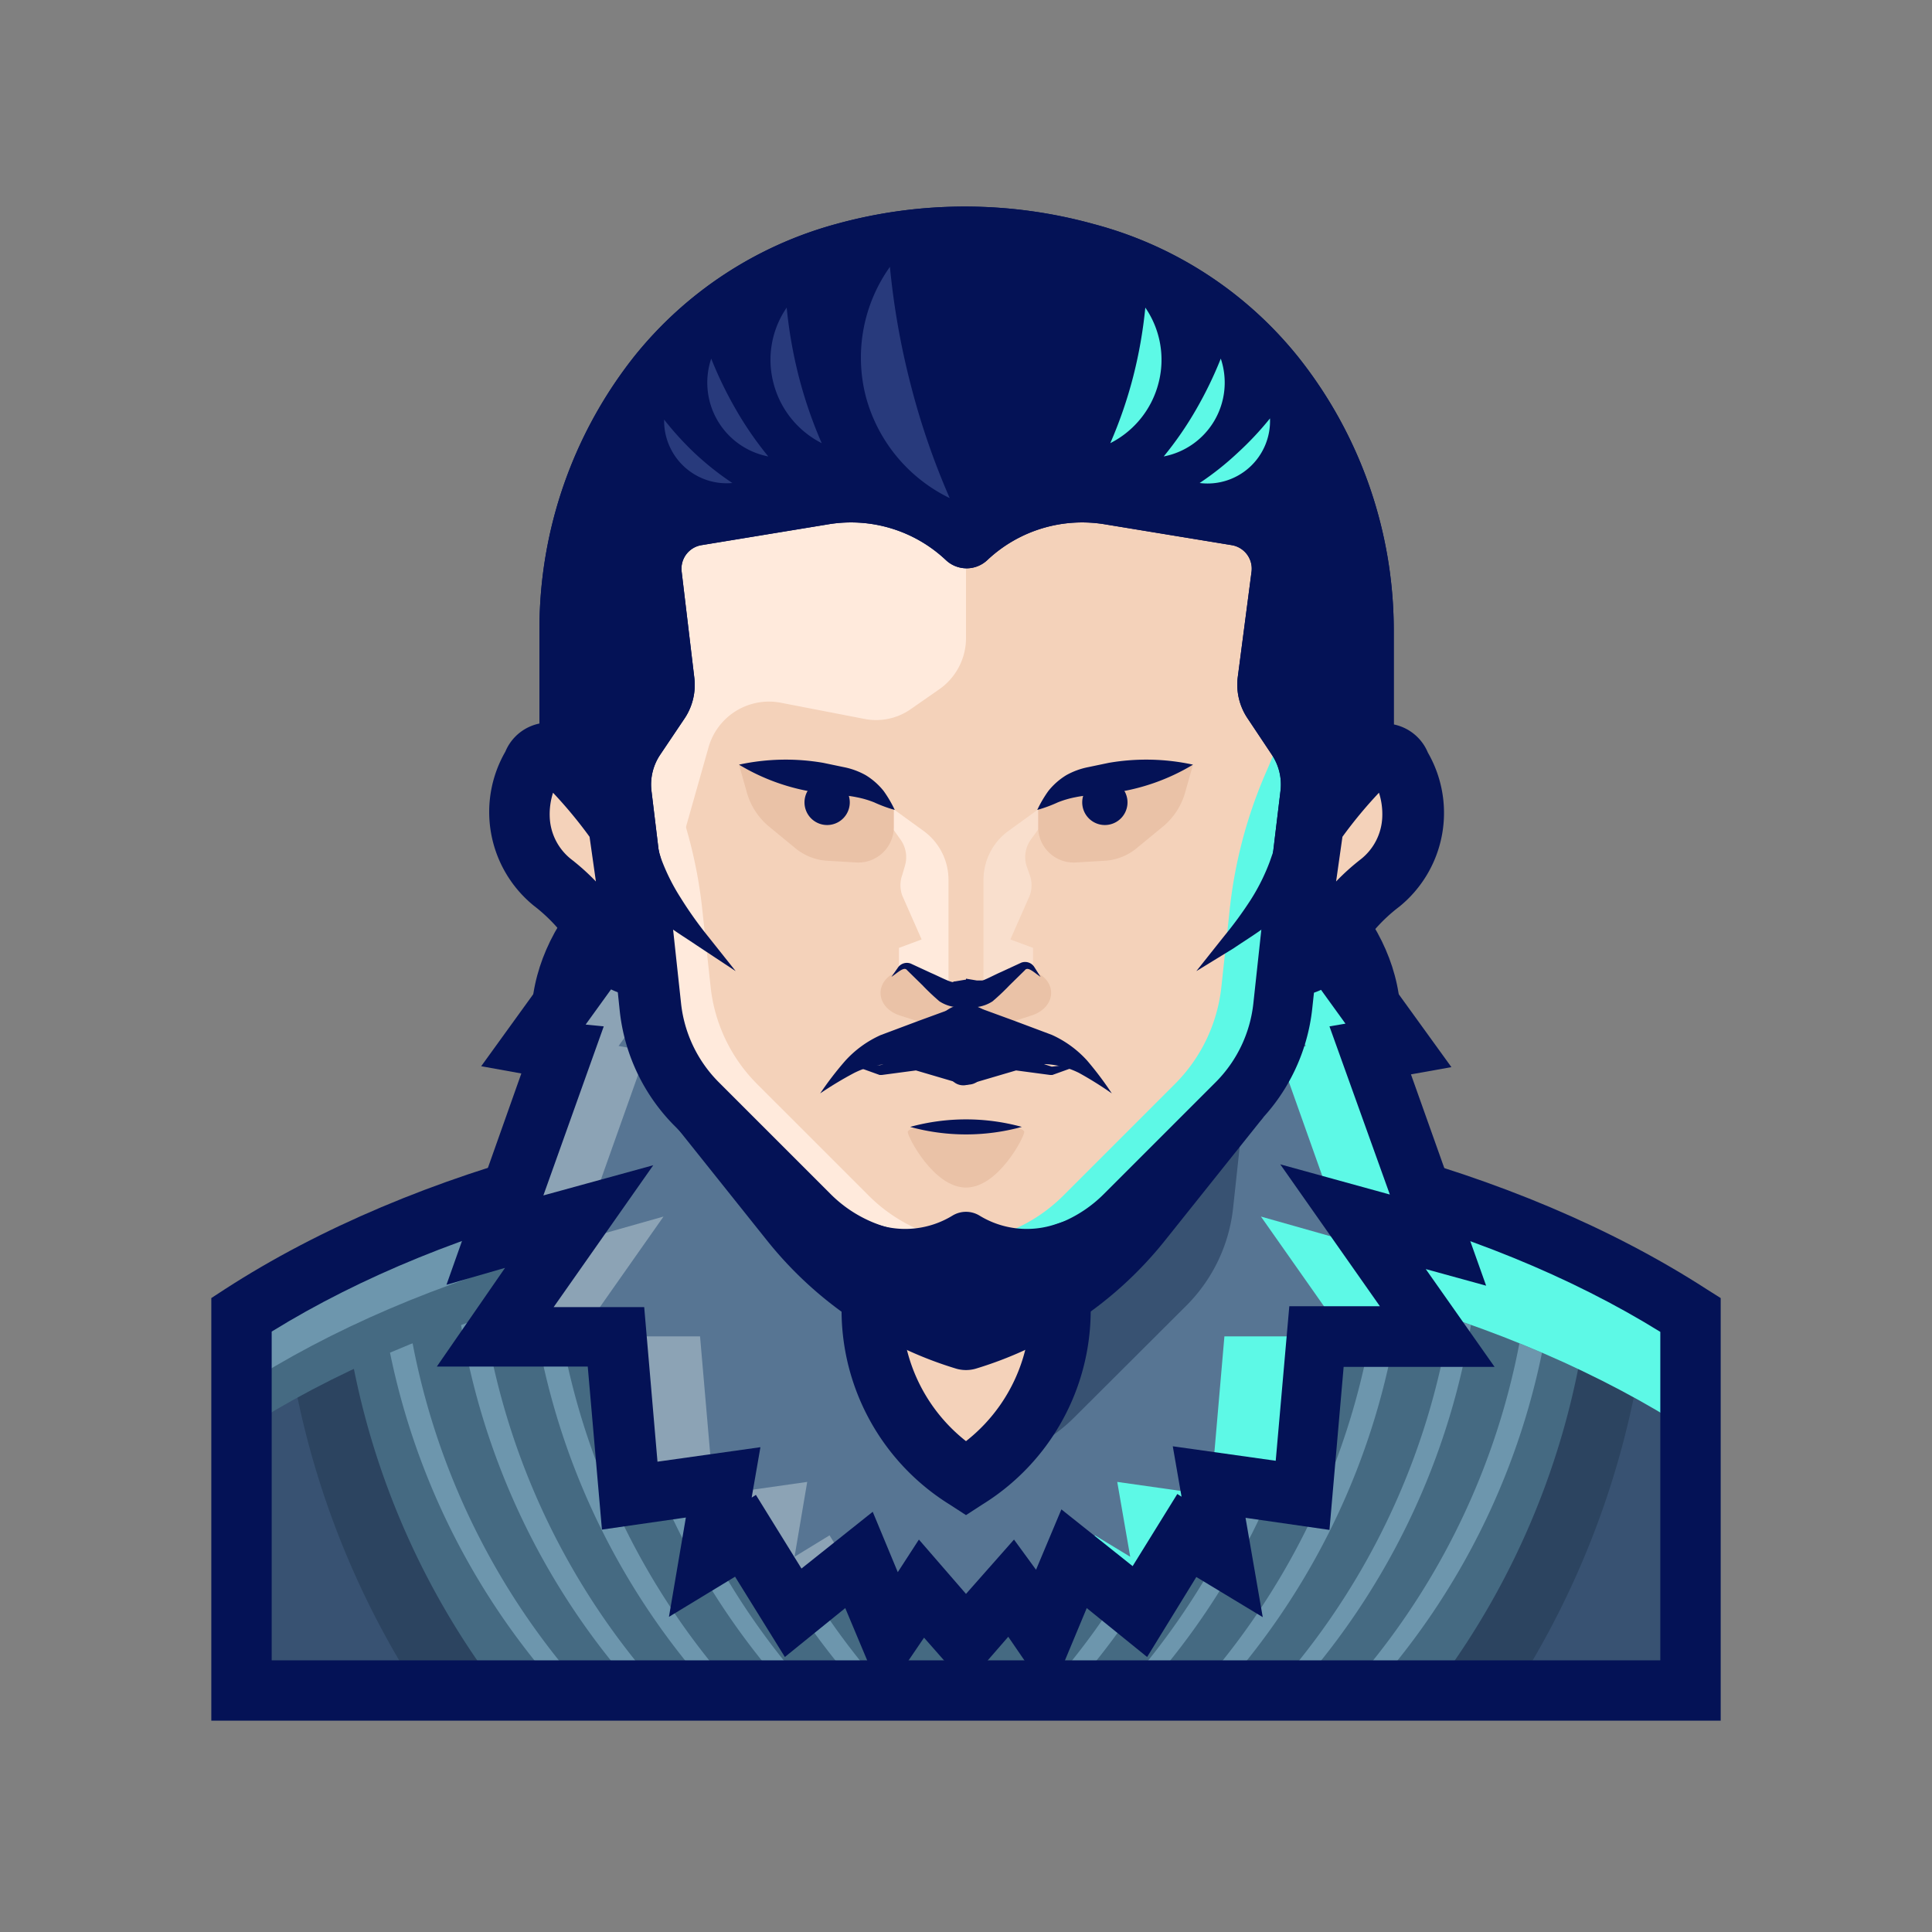 <?xml version="1.0" ?><svg id="art" viewBox="0 0 64 64" xmlns="http://www.w3.org/2000/svg"><rect x="0" y="0" width="64" height="64" fill="#808080" stroke="none"/><defs>
<style>
.cls0-1{fill:#041256;}
.cls-02{fill:#385272;}
.cls-03{fill:#2c4460;}
.cls-04{fill:#456a82;}
.cls-05{fill:#6d96ad;}
.cls-06{fill:#5df9e6;}
.cls-07{fill:#577593;}
.cls-08{fill:#8ca3b5;}
.cls-09{fill:#f4d2ba;}
.cls0-10{fill:#eac2a7;}
.cls0-11{fill:#ffeadc;}
.cls0-12{fill:#f9dfcd;}.cls0-13{fill:#283a7c;}</style></defs><title/><ellipse class="cls0-1" cx="32" cy="33.79" rx="14.4" ry="8.96"/><path class="cls-02" d="M32,37.33c-9.52,0-18.08,2.41-24,6.23V56H56V43.57C50.09,39.74,41.53,37.33,32,37.33Z"/><path class="cls-03" d="M13.84,56H50.16a28.86,28.86,0,0,0,4.47-13.26,45.14,45.14,0,0,0-20-5.34c-.88,0-1.75-.07-2.65-.07h0c-.89,0-1.76,0-2.64.07a45.09,45.09,0,0,0-20,5.33A28.75,28.75,0,0,0,13.84,56Z"/><path class="cls-04" d="M11.26,41.74A26.06,26.06,0,0,0,16.53,56H47.47a26,26,0,0,0,5.27-14.26A47.78,47.78,0,0,0,32,37.33,47.75,47.75,0,0,0,11.26,41.74Z"/><path class="cls-05" d="M33.62,37.34h-.4a50.1,50.1,0,0,0-20.74,4.18,24,24,0,0,0,5.27,13.54h.81a24,24,0,0,1-5.27-13.54A50,50,0,0,1,33.62,37.34Z"/><path class="cls-05" d="M36.12,37.34h-.41A50.13,50.13,0,0,0,15,41.51a24.07,24.07,0,0,0,5.27,13.54h.81a24,24,0,0,1-5.27-13.54A50,50,0,0,1,36.12,37.34Z"/><path class="cls-05" d="M38.61,37.34H38.2a50.08,50.08,0,0,0-20.73,4.18,24,24,0,0,0,5.27,13.54h.8a24.07,24.07,0,0,1-5.27-13.54A50,50,0,0,1,38.61,37.34Z"/><path class="cls-05" d="M41.1,37.34h-.4A50.1,50.1,0,0,0,20,41.51a24,24,0,0,0,5.27,13.54H26a24,24,0,0,1-5.27-13.54A49.92,49.92,0,0,1,41.1,37.34Z"/><path class="cls-05" d="M43.59,37.34h-.4a50.1,50.1,0,0,0-20.74,4.18,24,24,0,0,0,5.27,13.54h.81a24,24,0,0,1-5.27-13.54A49.92,49.92,0,0,1,43.59,37.34Z"/><path class="cls-05" d="M30.38,37.34h.4a50.1,50.1,0,0,1,20.74,4.18,24,24,0,0,1-5.27,13.54h-.81a24,24,0,0,0,5.27-13.54A50,50,0,0,0,30.38,37.34Z"/><path class="cls-05" d="M27.88,37.34h.41A50.13,50.13,0,0,1,49,41.51a24.07,24.07,0,0,1-5.27,13.54H43a24,24,0,0,0,5.27-13.54A50,50,0,0,0,27.88,37.34Z"/><path class="cls-05" d="M25.39,37.34h.41a50.08,50.08,0,0,1,20.73,4.18,24,24,0,0,1-5.27,13.54h-.8a24.07,24.07,0,0,0,5.27-13.54A50,50,0,0,0,25.39,37.34Z"/><path class="cls-05" d="M22.9,37.34h.4A50.1,50.1,0,0,1,44,41.51a24,24,0,0,1-5.27,13.54H38a24,24,0,0,0,5.27-13.54A49.92,49.92,0,0,0,22.9,37.34Z"/><path class="cls-05" d="M20.41,37.34h.4a50.1,50.1,0,0,1,20.74,4.18,24,24,0,0,1-5.27,13.54h-.81a24,24,0,0,0,5.27-13.54A49.92,49.92,0,0,0,20.41,37.34Z"/><path class="cls-04" d="M32,37.33c-9.52,0-18.08,2.41-24,6.23V47.4c5.91-3.82,14.47-6.23,24-6.23s18.1,2.41,24,6.24V43.57C50.09,39.74,41.53,37.33,32,37.33Z"/><path class="cls-05" d="M32,37.33c-9.52,0-18.08,2.41-24,6.23v2.38c5.91-3.82,14.47-6.23,24-6.23S50.09,42.12,56,46V43.57C50.09,39.74,41.53,37.33,32,37.33Z"/><path class="cls-06" d="M32.2,41.17c9.45,0,17.93,2.44,23.8,6.24V43.57c-5.87-3.8-14.35-6.2-23.8-6.23Z"/><path class="cls0-1" d="M57,57H7V43l.46-.3c6.28-4.06,15.22-6.39,24.54-6.39s18.26,2.34,24.54,6.4L57,43ZM9,55H55V44.12c-5.94-3.68-14.29-5.79-23-5.79S14.94,40.44,9,44.11Z"/><polygon class="cls-07" points="47.65 41.09 45.41 34.81 46.34 34.65 44.3 31.81 44.3 30.13 38.73 30.54 32.01 44.75 25.3 30.54 19.73 30.13 19.73 31.81 17.68 34.65 18.61 34.81 16.38 41.09 19.17 40.3 16.38 44.27 20.38 44.27 20.84 49.53 23.93 49.09 23.5 51.57 24.67 50.86 26.25 53.41 28.45 51.66 29.48 54.15 30.53 52.63 32.01 54.32 33.5 52.63 34.55 54.15 35.57 51.66 37.78 53.41 39.35 50.86 40.52 51.57 40.09 49.09 43.19 49.53 43.64 44.27 47.65 44.27 44.85 40.3 47.65 41.09"/><path class="cls-02" d="M38.73,30.54,32,44.75l-.18,3.76a5.31,5.31,0,0,0,3.78-1.57l3.71-3.7A5.39,5.39,0,0,0,40.85,40l.26-2.41A15.11,15.11,0,0,1,42.29,33a13.1,13.1,0,0,0,.9-2.78Z"/><polygon class="cls-08" points="19.19 41.09 21.42 34.81 20.49 34.65 22.54 31.81 22.54 30.34 19.73 30.13 19.73 31.81 17.68 34.65 18.61 34.81 16.38 41.09 19.17 40.3 16.38 44.27 19.19 44.27 21.98 40.3 19.19 41.09"/><polygon class="cls-08" points="33.42 52.72 33.34 52.63 32.76 53.47 33.42 52.72"/><polygon class="cls-08" points="42.9 49.09 42.98 49.5 43.19 49.53 43.22 49.13 42.9 49.09"/><polygon class="cls-08" points="34.82 44.75 41.54 30.54 44.3 30.34 44.3 30.13 38.73 30.54 33.42 41.77 34.82 44.75"/><polygon class="cls-08" points="27.48 50.86 26.32 51.57 26.74 49.09 23.86 49.5 23.5 51.57 24.67 50.86 26.25 53.41 28.13 51.91 27.48 50.86"/><polygon class="cls-08" points="23.19 44.27 20.38 44.27 20.84 49.53 23.61 49.13 23.19 44.27"/><polygon class="cls-08" points="38.38 51.66 37.69 53.34 37.78 53.41 38.7 51.91 38.38 51.66"/><polygon class="cls-08" points="34.08 53.47 34.55 54.15 34.59 54.05 34.08 53.47"/><polygon class="cls-06" points="44.56 41.09 42.33 34.81 43.26 34.65 41.22 31.81 41.22 30.34 44.03 30.13 44.03 31.81 46.07 34.65 45.14 34.81 47.38 41.09 44.58 40.3 47.38 44.27 44.56 44.27 41.77 40.3 44.56 41.09"/><polygon class="cls-06" points="30.34 52.72 30.42 52.63 31 53.47 30.34 52.72"/><polygon class="cls-06" points="20.85 49.09 20.78 49.5 20.57 49.53 20.53 49.13 20.85 49.09"/><polygon class="cls-06" points="28.93 44.75 22.21 30.54 19.46 30.34 19.46 30.13 25.02 30.54 30.34 41.77 28.93 44.75"/><polygon class="cls-06" points="36.27 50.86 37.44 51.57 37.01 49.09 39.9 49.5 40.25 51.57 39.08 50.86 37.51 53.41 35.62 51.91 36.27 50.86"/><polygon class="cls-06" points="40.56 44.27 43.38 44.27 42.92 49.53 40.14 49.13 40.56 44.27"/><polygon class="cls-06" points="25.37 51.66 26.07 53.34 25.98 53.41 25.05 51.91 25.37 51.66"/><polygon class="cls-06" points="29.68 53.47 29.21 54.15 29.17 54.05 29.68 53.47"/><ellipse class="cls-09" cx="32.01" cy="43.4" rx="3.13" ry="5.6"/><path class="cls0-1" d="M32,50.19l-.54-.35a7.58,7.58,0,0,1,0-12.88l.54-.35.54.35a7.57,7.57,0,0,1,0,12.88ZM32,39a5.56,5.56,0,0,0,0,8.74A5.55,5.55,0,0,0,32,39Z"/><path class="cls0-1" d="M34.77,56.22l-1.37-2L32,55.83l-1.39-1.58-1.36,2L28,53.27l-2,1.62-1.65-2.66-2.19,1.33.56-3.29-2.78.4-.47-5.4h-5L16.73,42l-1.94.56,2.48-7-1.33-.24,2.79-3.86V29.05l7.16.53L32,39.87l6.13-10.29,7.16-.53v2.44l2.79,3.86-1.34.24,2.49,7-2-.55,2.28,3.24h-5l-.47,5.4-2.78-.4.57,3.29-2.2-1.33L38,54.89l-2-1.62ZM30.44,51,32,52.8,33.59,51l.73,1,.84-2,2.36,1.88L39,49.49l.14.09-.29-1.67,3.41.48.45-5.12h3l-3.3-4.7,3.63,1-2-5.57.53-.09-1.3-1.8V31.2l-4,.3L32,43.78,24.7,31.5l-4-.3v.94l-1.3,1.8L20,34,18,39.6l3.64-1-3.3,4.7h3l.44,5.12,3.41-.48-.29,1.67.14-.09,1.51,2.44,2.36-1.88.83,2h0Z"/><path class="cls-09" d="M45.09,20.9a13.09,13.09,0,1,0-25,5.33,15.52,15.52,0,0,1,1.22,4.7l.25,2.41a5.32,5.32,0,0,0,1.54,3.21l3.71,3.71a5.34,5.34,0,0,0,3.77,1.56h2.92a5.34,5.34,0,0,0,3.77-1.56l3.71-3.71a5.32,5.32,0,0,0,1.54-3.21l.25-2.41a14.84,14.84,0,0,1,1.19-4.63A13,13,0,0,0,45.09,20.9Z"/><path class="cls0-10" d="M33.93,37.5c0,.16-.86,1.84-1.93,1.84s-1.93-1.68-1.93-1.84.86-.3,1.93-.3S33.93,37.33,33.93,37.5Z"/><path class="cls0-11" d="M22.47,13.9,21.87,25l-.68,1.12,1.28,2.17,1-3.53a2.08,2.08,0,0,1,2.4-1.48l2.74.53a2,2,0,0,0,1.59-.34l.89-.62A2.07,2.07,0,0,0,32,21.1V16.56Z"/><path class="cls0-10" d="M34.41,32.25,34,32l-2,.71L30,32l-.42.25c-.64.38-.51,1.15.23,1.39l2.18.7,2.18-.7C34.92,33.4,35.05,32.63,34.41,32.25Z"/><path class="cls0-11" d="M28.6,26.08l2,1.45a2,2,0,0,1,.82,1.61v3.78L30,32l-.22.08,0-.68.75-.28-.64-1.45a1,1,0,0,1,0-.69l.09-.31a1,1,0,0,0-.15-.86Z"/><path class="cls0-12" d="M35.4,26.08l-2,1.45a2,2,0,0,0-.82,1.61v3.78L34,32l.22.08,0-.68-.75-.28.64-1.45a1,1,0,0,0,0-.69L34,28.67a1,1,0,0,1,.15-.86Z"/><path class="cls0-11" d="M35.47,41.17H32.55a5.34,5.34,0,0,1-3.77-1.56L25.07,35.9a5.36,5.36,0,0,1-1.53-3.21l-.26-2.41a15.52,15.52,0,0,0-1.22-4.7A13.06,13.06,0,0,1,29,8.16,13.16,13.16,0,0,0,19,19.27a13,13,0,0,0,1,7,15.52,15.52,0,0,1,1.22,4.7l.25,2.41a5.32,5.32,0,0,0,1.54,3.21l3.71,3.71a5.34,5.34,0,0,0,3.77,1.56h2.92a5.32,5.32,0,0,0,2.61-.71C35.87,41.13,35.67,41.17,35.47,41.17Z"/><path class="cls-06" d="M28.53,41.17h2.92a5.34,5.34,0,0,0,3.77-1.56l3.71-3.71a5.36,5.36,0,0,0,1.53-3.21l.26-2.41a15.52,15.52,0,0,1,1.22-4.7,13,13,0,0,0,1-7A13.18,13.18,0,0,0,35,8.16,13.16,13.16,0,0,1,45,19.27a13,13,0,0,1-1,7,15.52,15.52,0,0,0-1.22,4.7l-.25,2.41a5.32,5.32,0,0,1-1.54,3.21l-3.71,3.71a5.34,5.34,0,0,1-3.77,1.56H30.54a5.32,5.32,0,0,1-2.61-.71C28.13,41.13,28.33,41.17,28.53,41.17Z"/><path class="cls0-1" d="M32,33.42l-.36-.06a1.22,1.22,0,0,1-.52-.19,7.5,7.5,0,0,1-.56-.53l-.51-.5c-.1-.14-.32.09-.52.22l.21-.3a.36.36,0,0,1,.43-.14l.67.31c.21.09.48.23.63.28s.07,0,.17,0l.36-.06Z"/><path class="cls0-1" d="M34.47,32.36c-.2-.13-.42-.36-.52-.22l-.51.5a7.5,7.5,0,0,1-.56.53,1.22,1.22,0,0,1-.52.19l-.36.06v-1l.36.06c.1,0,.1,0,.17,0s.42-.19.63-.28l.67-.31a.36.36,0,0,1,.43.14Z"/><path class="cls0-1" d="M28,35.2l1.21.09h-.07l1.15-.37h.11l1.7,0a.49.49,0,0,1,.49.51.52.52,0,0,1-.51.5.58.58,0,0,1-.14,0l-1.63-.48h.1l-1.2.16h-.07Z"/><path class="cls0-1" d="M36,35.2l-1.14.41h-.07l-1.2-.16h.1l-1.63.48a.5.5,0,0,1-.63-.34.5.5,0,0,1,.34-.62.3.3,0,0,1,.13,0l1.7,0h.11l1.15.37h-.07Z"/><path class="cls0-1" d="M30.15,37.33a7,7,0,0,1,3.7,0,7,7,0,0,1-3.7,0Z"/><path class="cls0-10" d="M24.48,25.33l.26.92a2.27,2.27,0,0,0,.71,1.11l.9.74a1.83,1.83,0,0,0,1,.41l1,.06a1.18,1.18,0,0,0,1.26-1.15v-.59L28.43,26Z"/><path class="cls0-1" d="M24.48,25.33a7.3,7.3,0,0,1,2.79-.06l.67.14a2.46,2.46,0,0,1,.74.27,2.27,2.27,0,0,1,.59.52,4,4,0,0,1,.37.63,4.55,4.55,0,0,1-.68-.25,3.18,3.18,0,0,0-.58-.17,3.41,3.41,0,0,0-.59-.07l-.68-.08A6.93,6.93,0,0,1,24.48,25.33Z"/><path class="cls0-1" d="M28.15,26.58a.75.75,0,0,1-1.5,0,.75.75,0,0,1,1.5,0Z"/><path class="cls0-10" d="M39.52,25.33l-.26.92a2.27,2.27,0,0,1-.71,1.11l-.9.74a1.83,1.83,0,0,1-1,.41l-1,.06a1.18,1.18,0,0,1-1.26-1.15v-.59L35.57,26Z"/><path class="cls0-1" d="M39.52,25.33a6.93,6.93,0,0,1-2.63.93l-.68.08a3.41,3.41,0,0,0-.59.07,3.18,3.18,0,0,0-.58.17,4.55,4.55,0,0,1-.68.25,4,4,0,0,1,.37-.63,2.27,2.27,0,0,1,.59-.52,2.46,2.46,0,0,1,.74-.27l.67-.14A7.3,7.3,0,0,1,39.52,25.33Z"/><path class="cls0-1" d="M35.85,26.58a.75.75,0,0,0,1.5,0,.75.75,0,0,0-1.5,0Z"/><path class="cls0-1" d="M27.17,36.22A11,11,0,0,1,28,35.14a3.53,3.53,0,0,1,1.17-.85l1.28-.48,1.23-.45a1,1,0,0,1,1.3.6,1,1,0,0,1-.6,1.31,1.26,1.26,0,0,1-.38.06l-2.58-.08a2.78,2.78,0,0,0-1.12.29A12.06,12.06,0,0,0,27.17,36.22Z"/><path class="cls0-1" d="M36.83,36.22a12.06,12.06,0,0,0-1.09-.68,2.78,2.78,0,0,0-1.12-.29L32,35.33a1,1,0,0,1-1.05-1,1,1,0,0,1,1-1.05,1,1,0,0,1,.38.07l1.23.45,1.28.48a3.53,3.53,0,0,1,1.17.85A11,11,0,0,1,36.83,36.22Z"/><path class="cls0-1" d="M24.37,32.17l-1.27-.84c-.41-.28-.85-.54-1.28-.89a8.4,8.4,0,0,1-1.16-1.15l-1-1.22,1.76-1,.49,1.4a6.74,6.74,0,0,0,.63,1.26A12.82,12.82,0,0,0,23.44,31Z"/><path class="cls0-1" d="M39.63,32.17,40.56,31a12.82,12.82,0,0,0,.87-1.19,6.74,6.74,0,0,0,.63-1.26l.49-1.4,1.76,1-1,1.22a8.4,8.4,0,0,1-1.16,1.15c-.43.35-.87.61-1.28.89Z"/><path class="cls0-1" d="M33.46,42.82H30.54A6.29,6.29,0,0,1,26.06,41l-3.71-3.7a6.36,6.36,0,0,1-1.82-3.81L20.27,31a14.49,14.49,0,0,0-1.13-4.4,14.09,14.09,0,1,1,27-5.74,13.84,13.84,0,0,1-1.26,5.81A13.93,13.93,0,0,0,43.73,31l-.26,2.41a6.36,6.36,0,0,1-1.82,3.81L37.94,41A6.29,6.29,0,0,1,33.46,42.82ZM32,8.81a12,12,0,0,0-1.33.07A12.08,12.08,0,0,0,21,25.82a16.39,16.39,0,0,1,1.3,5l.26,2.41a4.36,4.36,0,0,0,1.24,2.61l3.71,3.71a4.31,4.31,0,0,0,3.07,1.27h2.92a4.31,4.31,0,0,0,3.07-1.27l3.71-3.71a4.36,4.36,0,0,0,1.24-2.61l.26-2.4A15.81,15.81,0,0,1,43,25.88a11.87,11.87,0,0,0,1.08-5,12.13,12.13,0,0,0-4-9A12,12,0,0,0,32,8.81Z"/><path class="cls0-1" d="M35.53,40.37l-.55.18a3,3,0,0,1-2.53-.28h0a.86.86,0,0,0-.9,0h0a3,3,0,0,1-2.53.28l-.55-.18L22.14,37l3.25,4.07a12.74,12.74,0,0,0,6.29,4.27h0a1.16,1.16,0,0,0,.64,0h0a12.74,12.74,0,0,0,6.29-4.27L41.86,37Z"/><path class="cls0-1" d="M43,11.82a12.91,12.91,0,0,0-6.78-4.4h0a16,16,0,0,0-8.52,0h0A12.91,12.91,0,0,0,21,11.82a14.55,14.55,0,0,0-3.13,9V24a2,2,0,0,0,.59,1.41L21.92,29l-.34-2.81A1.77,1.77,0,0,1,21.87,25l.78-1.16A2,2,0,0,0,23,22.45l-.42-3.52a.79.79,0,0,1,.65-.87l4.2-.69a4.58,4.58,0,0,1,3.9,1.18,1,1,0,0,0,1.38,0,4.58,4.58,0,0,1,3.9-1.18l4.2.69a.79.79,0,0,1,.65.87L41,22.45a2,2,0,0,0,.33,1.35L42.13,25a1.77,1.77,0,0,1,.29,1.18L42.08,29l3.5-3.55A2,2,0,0,0,46.17,24V20.84A14.55,14.55,0,0,0,43,11.82Z"/><path class="cls0-1" d="M43,11.82a12.91,12.91,0,0,0-6.78-4.4h0a16,16,0,0,0-8.52,0h0A12.91,12.91,0,0,0,21,11.82a14.55,14.55,0,0,0-3.13,9V24a2,2,0,0,0,.59,1.41L21.92,29l-.34-2.81A1.77,1.77,0,0,1,21.87,25l.78-1.16A2,2,0,0,0,23,22.45l-.42-3.52a.79.79,0,0,1,.65-.87l4.2-.69a4.58,4.58,0,0,1,3.9,1.18,1,1,0,0,0,1.38,0,4.58,4.58,0,0,1,3.9-1.18l4.2.69a.79.79,0,0,1,.65.87L41,22.45a2,2,0,0,0,.33,1.35L42.13,25a1.77,1.77,0,0,1,.29,1.18L42.08,29l3.5-3.55A2,2,0,0,0,46.17,24V20.84A14.55,14.55,0,0,0,43,11.82Z"/><path class="cls0-13" d="M26.46,12.47a15.19,15.19,0,0,1-.4-2.28,3.05,3.05,0,0,0-.44,2.49,3.09,3.09,0,0,0,1.6,2A14.67,14.67,0,0,1,26.46,12.47Z"/><path class="cls0-13" d="M30.17,12.75a25.15,25.15,0,0,1-.69-3.91,5.18,5.18,0,0,0-.8,4.29,5.24,5.24,0,0,0,2.78,3.37A24.62,24.62,0,0,1,30.17,12.75Z"/><path class="cls0-13" d="M24.38,13.57a13,13,0,0,1-.82-1.69,2.49,2.49,0,0,0,1.89,3.24A11.42,11.42,0,0,1,24.38,13.57Z"/><path class="cls0-13" d="M23,15A10.28,10.28,0,0,1,22,13.9,2.07,2.07,0,0,0,24.26,16,9.63,9.63,0,0,1,23,15Z"/><path class="cls-06" d="M37.54,12.47a15.19,15.19,0,0,0,.4-2.28,3.05,3.05,0,0,1,.44,2.49,3.09,3.09,0,0,1-1.6,2A14.67,14.67,0,0,0,37.54,12.47Z"/><path class="cls-06" d="M39.62,13.57a13,13,0,0,0,.82-1.69,2.49,2.49,0,0,1-1.89,3.24A11.42,11.42,0,0,0,39.62,13.57Z"/><path class="cls-06" d="M41,15a10.28,10.28,0,0,0,1.07-1.14A2.07,2.07,0,0,1,39.74,16,9.63,9.63,0,0,0,41,15Z"/><path class="cls-09" d="M20.49,27.33A10.06,10.06,0,0,0,18.31,25c-.75-.32-2,2.63,0,4.26s1.48,2.54,2.84,2.75Z"/><path class="cls0-1" d="M21.15,33H21a2.45,2.45,0,0,1-1.9-1.37A5.41,5.41,0,0,0,17.68,30a4,4,0,0,1-.94-5.1,1.56,1.56,0,0,1,2-.86,9.23,9.23,0,0,1,2.6,2.69.9.9,0,0,1,.18.43l.66,4.67a1,1,0,0,1-.29.85A1,1,0,0,1,21.15,33Zm-2.83-6.74a2.32,2.32,0,0,0-.11.79,1.87,1.87,0,0,0,.72,1.42,7.59,7.59,0,0,1,.81.73l-.21-1.48A14.88,14.88,0,0,0,18.32,26.26Z"/><path class="cls-09" d="M43.51,27.33A10.06,10.06,0,0,1,45.69,25c.75-.32,2,2.63,0,4.26S44.21,31.79,42.85,32Z"/><path class="cls0-1" d="M42.85,33a1,1,0,0,1-.7-.29,1,1,0,0,1-.29-.85l.66-4.67a.9.9,0,0,1,.18-.43,9.23,9.23,0,0,1,2.6-2.69,1.56,1.56,0,0,1,2,.86,4,4,0,0,1-.94,5.1,5.41,5.41,0,0,0-1.41,1.59A2.45,2.45,0,0,1,43,33Zm1.62-5.28-.21,1.48a7.59,7.59,0,0,1,.81-.73,1.87,1.87,0,0,0,.72-1.42,2.32,2.32,0,0,0-.11-.79A14.88,14.88,0,0,0,44.47,27.72Z"/></svg>